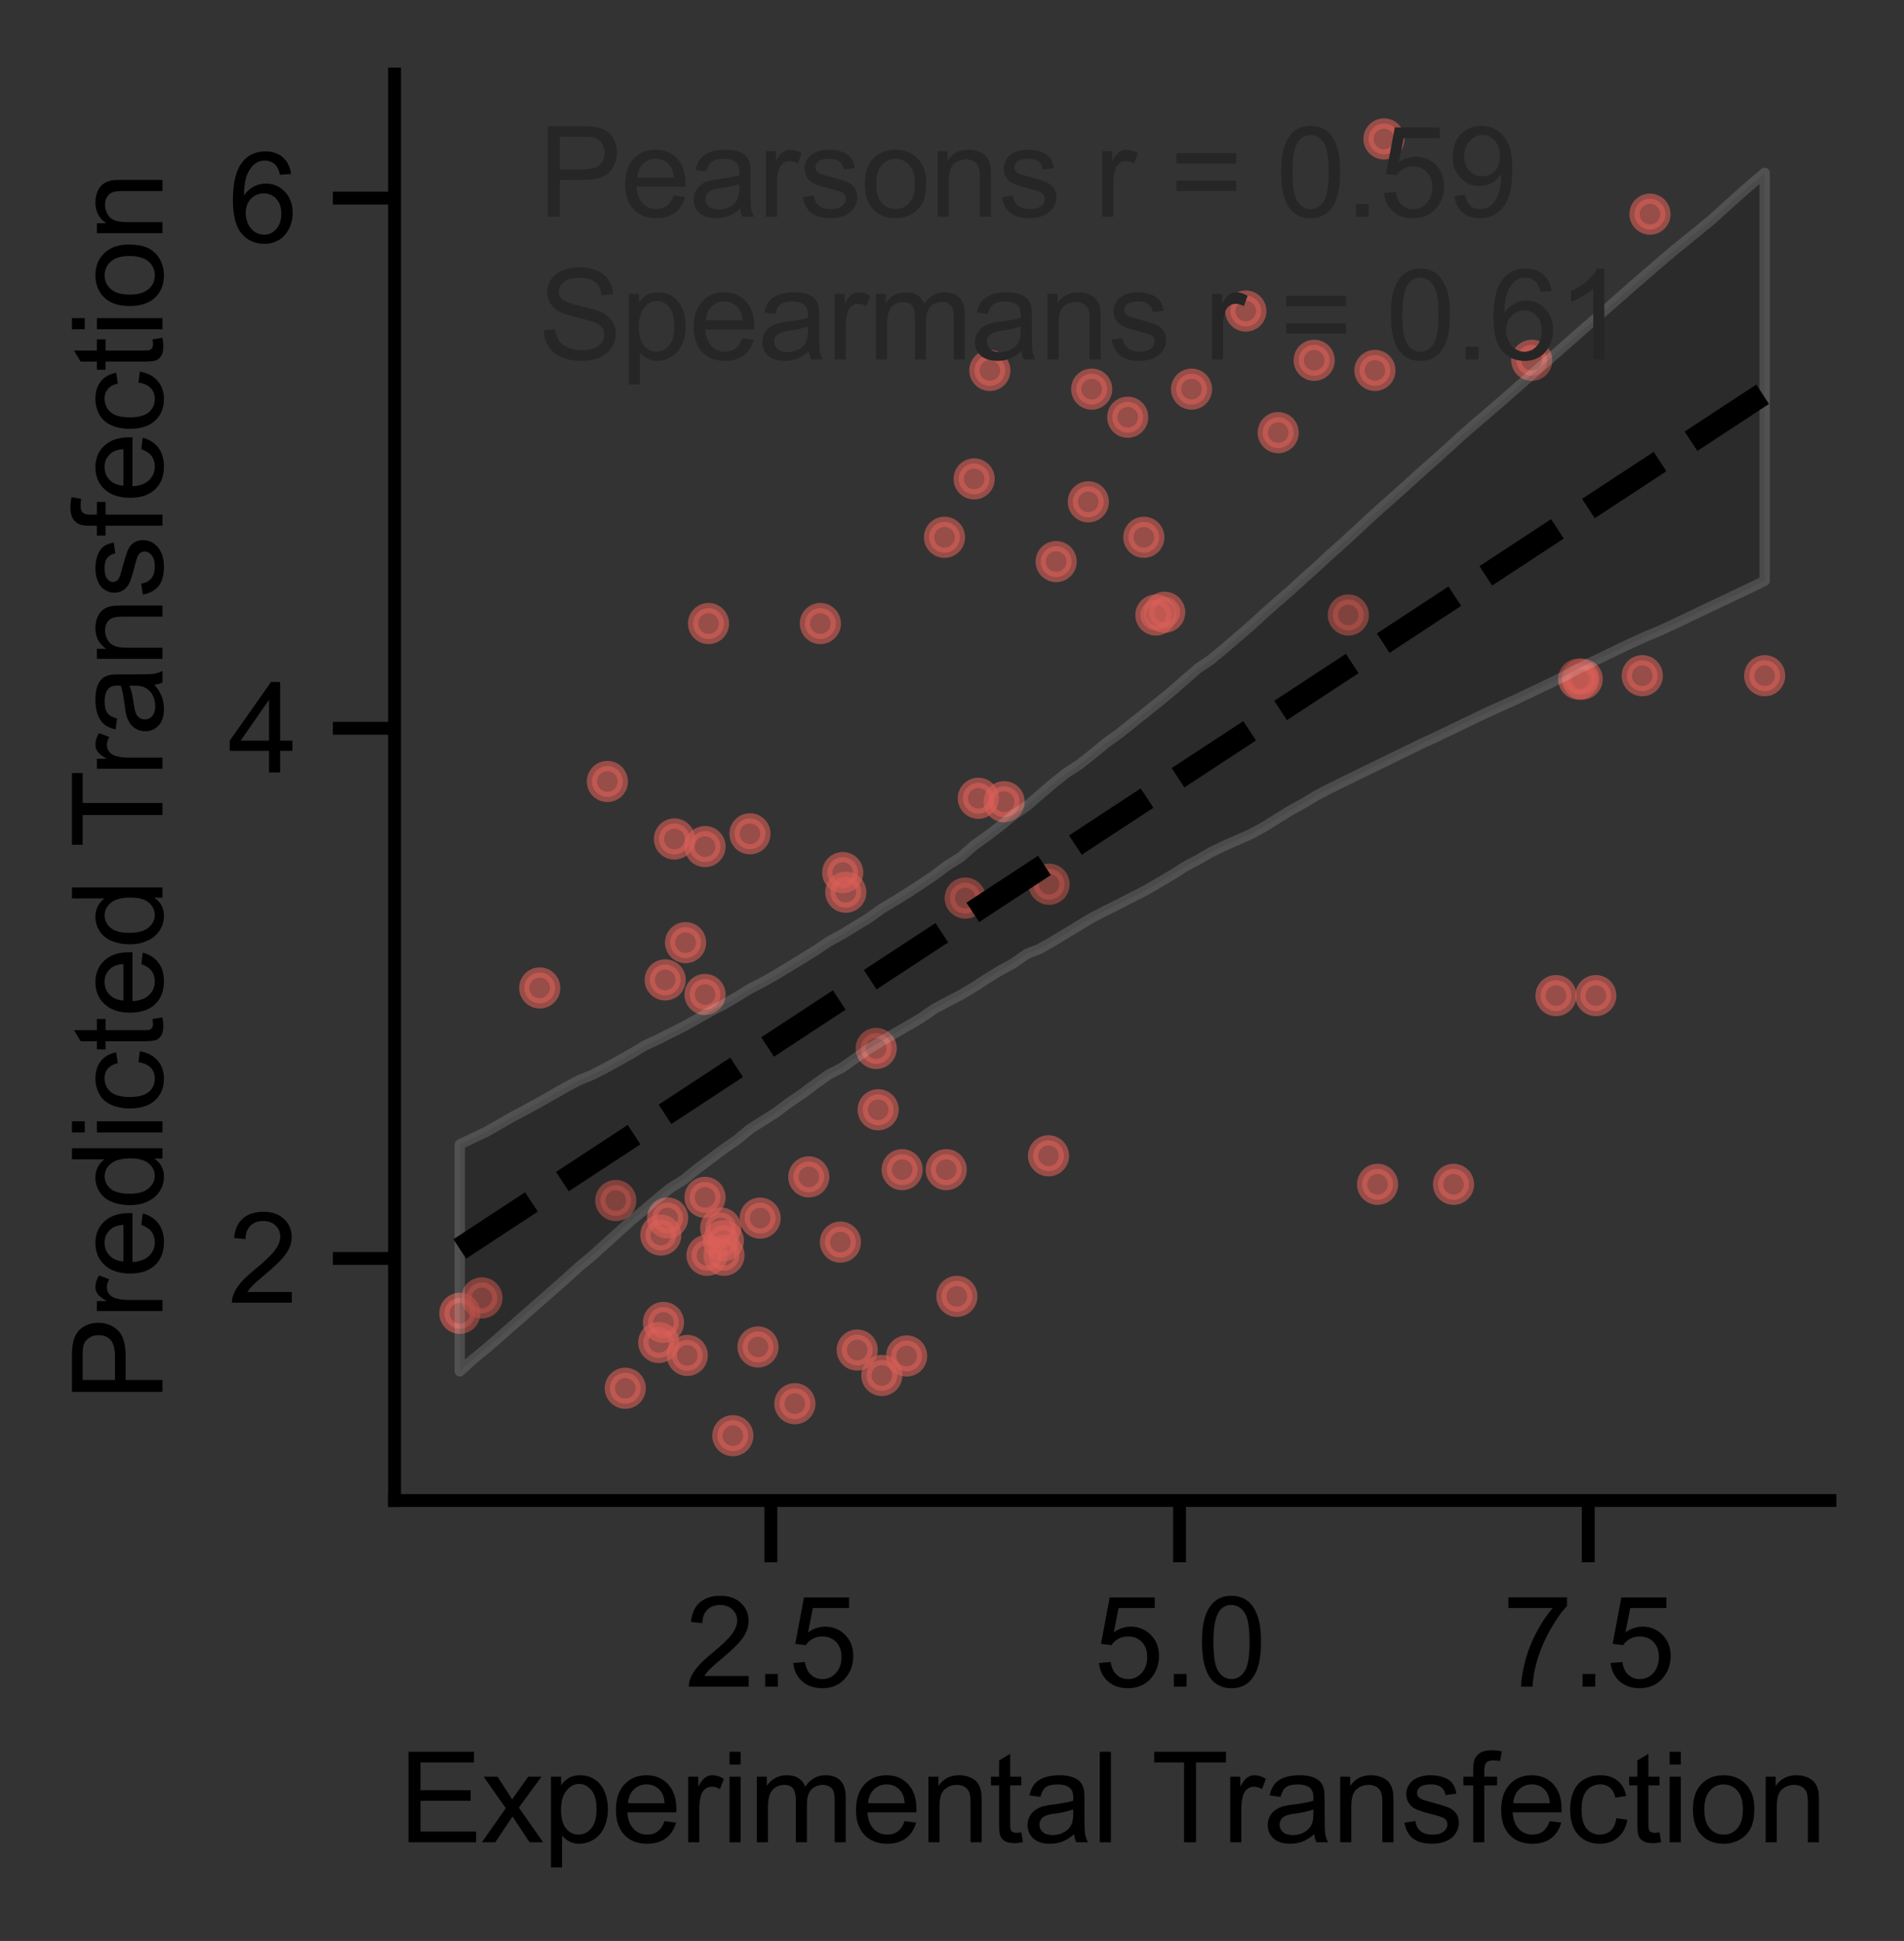 <?xml version="1.0" encoding="utf-8" standalone="no"?>
<!DOCTYPE svg PUBLIC "-//W3C//DTD SVG 1.1//EN"
  "http://www.w3.org/Graphics/SVG/1.1/DTD/svg11.dtd">
<svg xmlns:xlink="http://www.w3.org/1999/xlink" width="185.048pt" height="188.595pt" viewBox="0 0 185.048 188.595" xmlns="http://www.w3.org/2000/svg" version="1.1">
 <rect x="0" y="0" width="185.048" height="188.595" fill="#333333" stroke="none"/>
 <defs>
  <style type="text/css">*{stroke-linejoin: round; stroke-linecap: butt}</style>
 </defs>
 <g id="figure_1">
  <g id="patch_1">
   <path d="M 0 188.595 
L 185.048 188.595 
L 185.048 0 
L 0 0 
L 0 188.595 
z
" style="fill: none"/>
  </g>
  <g id="axes_1">
   <g id="patch_2">
    <path d="M 38.347 145.8 
L 177.847 145.8 
L 177.847 7.2 
L 38.347 7.2 
L 38.347 145.8 
z
" style="fill: none"/>
   </g>
   <g id="matplotlib.axis_1">
    <g id="xtick_1">
     <g id="line2d_1">
      <defs>
       <path id="m1e9e6640ee" d="M 0 0 
L 0 6 
" style="stroke: #000000; stroke-width: 1.25"/>
      </defs>
      <g>
       <use xlink:href="#m1e9e6640ee" x="74.919" y="145.8" style="stroke: #000000; stroke-width: 1.25"/>
      </g>
     </g>
     <g id="text_1">
      <!-- 2.5 -->
      <g transform="translate(66.579 163.889) scale(0.12 -0.12)">
       <defs>
        <path id="ArialMT-32" d="M 3222 541 
L 3222 0 
L 194 0 
Q 188 203 259 391 
Q 375 700 629 1000 
Q 884 1300 1366 1694 
Q 2113 2306 2375 2664 
Q 2638 3022 2638 3341 
Q 2638 3675 2398 3904 
Q 2159 4134 1775 4134 
Q 1369 4134 1125 3890 
Q 881 3647 878 3216 
L 300 3275 
Q 359 3922 746 4261 
Q 1134 4600 1788 4600 
Q 2447 4600 2831 4234 
Q 3216 3869 3216 3328 
Q 3216 3053 3103 2787 
Q 2991 2522 2730 2228 
Q 2469 1934 1863 1422 
Q 1356 997 1212 845 
Q 1069 694 975 541 
L 3222 541 
z
" transform="scale(0.016)"/>
        <path id="ArialMT-2e" d="M 581 0 
L 581 641 
L 1222 641 
L 1222 0 
L 581 0 
z
" transform="scale(0.016)"/>
        <path id="ArialMT-35" d="M 266 1200 
L 856 1250 
Q 922 819 1161 601 
Q 1400 384 1738 384 
Q 2144 384 2425 690 
Q 2706 997 2706 1503 
Q 2706 1984 2436 2262 
Q 2166 2541 1728 2541 
Q 1456 2541 1237 2417 
Q 1019 2294 894 2097 
L 366 2166 
L 809 4519 
L 3088 4519 
L 3088 3981 
L 1259 3981 
L 1013 2750 
Q 1425 3038 1878 3038 
Q 2478 3038 2890 2622 
Q 3303 2206 3303 1553 
Q 3303 931 2941 478 
Q 2500 -78 1738 -78 
Q 1113 -78 717 272 
Q 322 622 266 1200 
z
" transform="scale(0.016)"/>
       </defs>
       <use xlink:href="#ArialMT-32"/>
       <use xlink:href="#ArialMT-2e" x="55.615"/>
       <use xlink:href="#ArialMT-35" x="83.398"/>
      </g>
     </g>
    </g>
    <g id="xtick_2">
     <g id="line2d_2">
      <g>
       <use xlink:href="#m1e9e6640ee" x="114.64" y="145.8" style="stroke: #000000; stroke-width: 1.25"/>
      </g>
     </g>
     <g id="text_2">
      <!-- 5.0 -->
      <g transform="translate(106.3 163.889) scale(0.12 -0.12)">
       <defs>
        <path id="ArialMT-30" d="M 266 2259 
Q 266 3072 433 3567 
Q 600 4063 929 4331 
Q 1259 4600 1759 4600 
Q 2128 4600 2406 4451 
Q 2684 4303 2865 4023 
Q 3047 3744 3150 3342 
Q 3253 2941 3253 2259 
Q 3253 1453 3087 958 
Q 2922 463 2592 192 
Q 2263 -78 1759 -78 
Q 1097 -78 719 397 
Q 266 969 266 2259 
z
M 844 2259 
Q 844 1131 1108 757 
Q 1372 384 1759 384 
Q 2147 384 2411 759 
Q 2675 1134 2675 2259 
Q 2675 3391 2411 3762 
Q 2147 4134 1753 4134 
Q 1366 4134 1134 3806 
Q 844 3388 844 2259 
z
" transform="scale(0.016)"/>
       </defs>
       <use xlink:href="#ArialMT-35"/>
       <use xlink:href="#ArialMT-2e" x="55.615"/>
       <use xlink:href="#ArialMT-30" x="83.398"/>
      </g>
     </g>
    </g>
    <g id="xtick_3">
     <g id="line2d_3">
      <g>
       <use xlink:href="#m1e9e6640ee" x="154.36" y="145.8" style="stroke: #000000; stroke-width: 1.25"/>
      </g>
     </g>
     <g id="text_3">
      <!-- 7.5 -->
      <g transform="translate(146.02 163.889) scale(0.12 -0.12)">
       <defs>
        <path id="ArialMT-37" d="M 303 3981 
L 303 4522 
L 3269 4522 
L 3269 4084 
Q 2831 3619 2401 2847 
Q 1972 2075 1738 1259 
Q 1569 684 1522 0 
L 944 0 
Q 953 541 1156 1306 
Q 1359 2072 1739 2783 
Q 2119 3494 2547 3981 
L 303 3981 
z
" transform="scale(0.016)"/>
       </defs>
       <use xlink:href="#ArialMT-37"/>
       <use xlink:href="#ArialMT-2e" x="55.615"/>
       <use xlink:href="#ArialMT-35" x="83.398"/>
      </g>
     </g>
    </g>
    <g id="text_4">
     <!-- Experimental Transfection -->
     <g transform="translate(38.735 179.01) scale(0.12 -0.12)">
      <defs>
       <path id="ArialMT-45" d="M 506 0 
L 506 4581 
L 3819 4581 
L 3819 4041 
L 1113 4041 
L 1113 2638 
L 3647 2638 
L 3647 2100 
L 1113 2100 
L 1113 541 
L 3925 541 
L 3925 0 
L 506 0 
z
" transform="scale(0.016)"/>
       <path id="ArialMT-78" d="M 47 0 
L 1259 1725 
L 138 3319 
L 841 3319 
L 1350 2541 
Q 1494 2319 1581 2169 
Q 1719 2375 1834 2534 
L 2394 3319 
L 3066 3319 
L 1919 1756 
L 3153 0 
L 2463 0 
L 1781 1031 
L 1600 1309 
L 728 0 
L 47 0 
z
" transform="scale(0.016)"/>
       <path id="ArialMT-70" d="M 422 -1272 
L 422 3319 
L 934 3319 
L 934 2888 
Q 1116 3141 1344 3267 
Q 1572 3394 1897 3394 
Q 2322 3394 2647 3175 
Q 2972 2956 3137 2557 
Q 3303 2159 3303 1684 
Q 3303 1175 3120 767 
Q 2938 359 2589 142 
Q 2241 -75 1856 -75 
Q 1575 -75 1351 44 
Q 1128 163 984 344 
L 984 -1272 
L 422 -1272 
z
M 931 1641 
Q 931 1000 1190 694 
Q 1450 388 1819 388 
Q 2194 388 2461 705 
Q 2728 1022 2728 1688 
Q 2728 2322 2467 2637 
Q 2206 2953 1844 2953 
Q 1484 2953 1207 2617 
Q 931 2281 931 1641 
z
" transform="scale(0.016)"/>
       <path id="ArialMT-65" d="M 2694 1069 
L 3275 997 
Q 3138 488 2766 206 
Q 2394 -75 1816 -75 
Q 1088 -75 661 373 
Q 234 822 234 1631 
Q 234 2469 665 2931 
Q 1097 3394 1784 3394 
Q 2450 3394 2872 2941 
Q 3294 2488 3294 1666 
Q 3294 1616 3291 1516 
L 816 1516 
Q 847 969 1125 678 
Q 1403 388 1819 388 
Q 2128 388 2347 550 
Q 2566 713 2694 1069 
z
M 847 1978 
L 2700 1978 
Q 2663 2397 2488 2606 
Q 2219 2931 1791 2931 
Q 1403 2931 1139 2672 
Q 875 2413 847 1978 
z
" transform="scale(0.016)"/>
       <path id="ArialMT-72" d="M 416 0 
L 416 3319 
L 922 3319 
L 922 2816 
Q 1116 3169 1280 3281 
Q 1444 3394 1641 3394 
Q 1925 3394 2219 3213 
L 2025 2691 
Q 1819 2813 1613 2813 
Q 1428 2813 1281 2702 
Q 1134 2591 1072 2394 
Q 978 2094 978 1738 
L 978 0 
L 416 0 
z
" transform="scale(0.016)"/>
       <path id="ArialMT-69" d="M 425 3934 
L 425 4581 
L 988 4581 
L 988 3934 
L 425 3934 
z
M 425 0 
L 425 3319 
L 988 3319 
L 988 0 
L 425 0 
z
" transform="scale(0.016)"/>
       <path id="ArialMT-6d" d="M 422 0 
L 422 3319 
L 925 3319 
L 925 2853 
Q 1081 3097 1340 3245 
Q 1600 3394 1931 3394 
Q 2300 3394 2536 3241 
Q 2772 3088 2869 2813 
Q 3263 3394 3894 3394 
Q 4388 3394 4653 3120 
Q 4919 2847 4919 2278 
L 4919 0 
L 4359 0 
L 4359 2091 
Q 4359 2428 4304 2576 
Q 4250 2725 4106 2815 
Q 3963 2906 3769 2906 
Q 3419 2906 3187 2673 
Q 2956 2441 2956 1928 
L 2956 0 
L 2394 0 
L 2394 2156 
Q 2394 2531 2256 2718 
Q 2119 2906 1806 2906 
Q 1569 2906 1367 2781 
Q 1166 2656 1075 2415 
Q 984 2175 984 1722 
L 984 0 
L 422 0 
z
" transform="scale(0.016)"/>
       <path id="ArialMT-6e" d="M 422 0 
L 422 3319 
L 928 3319 
L 928 2847 
Q 1294 3394 1984 3394 
Q 2284 3394 2536 3286 
Q 2788 3178 2913 3003 
Q 3038 2828 3088 2588 
Q 3119 2431 3119 2041 
L 3119 0 
L 2556 0 
L 2556 2019 
Q 2556 2363 2490 2533 
Q 2425 2703 2258 2804 
Q 2091 2906 1866 2906 
Q 1506 2906 1245 2678 
Q 984 2450 984 1813 
L 984 0 
L 422 0 
z
" transform="scale(0.016)"/>
       <path id="ArialMT-74" d="M 1650 503 
L 1731 6 
Q 1494 -44 1306 -44 
Q 1000 -44 831 53 
Q 663 150 594 308 
Q 525 466 525 972 
L 525 2881 
L 113 2881 
L 113 3319 
L 525 3319 
L 525 4141 
L 1084 4478 
L 1084 3319 
L 1650 3319 
L 1650 2881 
L 1084 2881 
L 1084 941 
Q 1084 700 1114 631 
Q 1144 563 1211 522 
Q 1278 481 1403 481 
Q 1497 481 1650 503 
z
" transform="scale(0.016)"/>
       <path id="ArialMT-61" d="M 2588 409 
Q 2275 144 1986 34 
Q 1697 -75 1366 -75 
Q 819 -75 525 192 
Q 231 459 231 875 
Q 231 1119 342 1320 
Q 453 1522 633 1644 
Q 813 1766 1038 1828 
Q 1203 1872 1538 1913 
Q 2219 1994 2541 2106 
Q 2544 2222 2544 2253 
Q 2544 2597 2384 2738 
Q 2169 2928 1744 2928 
Q 1347 2928 1158 2789 
Q 969 2650 878 2297 
L 328 2372 
Q 403 2725 575 2942 
Q 747 3159 1072 3276 
Q 1397 3394 1825 3394 
Q 2250 3394 2515 3294 
Q 2781 3194 2906 3042 
Q 3031 2891 3081 2659 
Q 3109 2516 3109 2141 
L 3109 1391 
Q 3109 606 3145 398 
Q 3181 191 3288 0 
L 2700 0 
Q 2613 175 2588 409 
z
M 2541 1666 
Q 2234 1541 1622 1453 
Q 1275 1403 1131 1340 
Q 988 1278 909 1158 
Q 831 1038 831 891 
Q 831 666 1001 516 
Q 1172 366 1500 366 
Q 1825 366 2078 508 
Q 2331 650 2450 897 
Q 2541 1088 2541 1459 
L 2541 1666 
z
" transform="scale(0.016)"/>
       <path id="ArialMT-6c" d="M 409 0 
L 409 4581 
L 972 4581 
L 972 0 
L 409 0 
z
" transform="scale(0.016)"/>
       <path id="ArialMT-20" transform="scale(0.016)"/>
       <path id="ArialMT-54" d="M 1659 0 
L 1659 4041 
L 150 4041 
L 150 4581 
L 3781 4581 
L 3781 4041 
L 2266 4041 
L 2266 0 
L 1659 0 
z
" transform="scale(0.016)"/>
       <path id="ArialMT-73" d="M 197 991 
L 753 1078 
Q 800 744 1014 566 
Q 1228 388 1613 388 
Q 2000 388 2187 545 
Q 2375 703 2375 916 
Q 2375 1106 2209 1216 
Q 2094 1291 1634 1406 
Q 1016 1563 777 1677 
Q 538 1791 414 1992 
Q 291 2194 291 2438 
Q 291 2659 392 2848 
Q 494 3038 669 3163 
Q 800 3259 1026 3326 
Q 1253 3394 1513 3394 
Q 1903 3394 2198 3281 
Q 2494 3169 2634 2976 
Q 2775 2784 2828 2463 
L 2278 2388 
Q 2241 2644 2061 2787 
Q 1881 2931 1553 2931 
Q 1166 2931 1000 2803 
Q 834 2675 834 2503 
Q 834 2394 903 2306 
Q 972 2216 1119 2156 
Q 1203 2125 1616 2013 
Q 2213 1853 2448 1751 
Q 2684 1650 2818 1456 
Q 2953 1263 2953 975 
Q 2953 694 2789 445 
Q 2625 197 2315 61 
Q 2006 -75 1616 -75 
Q 969 -75 630 194 
Q 291 463 197 991 
z
" transform="scale(0.016)"/>
       <path id="ArialMT-66" d="M 556 0 
L 556 2881 
L 59 2881 
L 59 3319 
L 556 3319 
L 556 3672 
Q 556 4006 616 4169 
Q 697 4388 901 4523 
Q 1106 4659 1475 4659 
Q 1713 4659 2000 4603 
L 1916 4113 
Q 1741 4144 1584 4144 
Q 1328 4144 1222 4034 
Q 1116 3925 1116 3625 
L 1116 3319 
L 1763 3319 
L 1763 2881 
L 1116 2881 
L 1116 0 
L 556 0 
z
" transform="scale(0.016)"/>
       <path id="ArialMT-63" d="M 2588 1216 
L 3141 1144 
Q 3050 572 2676 248 
Q 2303 -75 1759 -75 
Q 1078 -75 664 370 
Q 250 816 250 1647 
Q 250 2184 428 2587 
Q 606 2991 970 3192 
Q 1334 3394 1763 3394 
Q 2303 3394 2647 3120 
Q 2991 2847 3088 2344 
L 2541 2259 
Q 2463 2594 2264 2762 
Q 2066 2931 1784 2931 
Q 1359 2931 1093 2626 
Q 828 2322 828 1663 
Q 828 994 1084 691 
Q 1341 388 1753 388 
Q 2084 388 2306 591 
Q 2528 794 2588 1216 
z
" transform="scale(0.016)"/>
       <path id="ArialMT-6f" d="M 213 1659 
Q 213 2581 725 3025 
Q 1153 3394 1769 3394 
Q 2453 3394 2887 2945 
Q 3322 2497 3322 1706 
Q 3322 1066 3130 698 
Q 2938 331 2570 128 
Q 2203 -75 1769 -75 
Q 1072 -75 642 372 
Q 213 819 213 1659 
z
M 791 1659 
Q 791 1022 1069 705 
Q 1347 388 1769 388 
Q 2188 388 2466 706 
Q 2744 1025 2744 1678 
Q 2744 2294 2464 2611 
Q 2184 2928 1769 2928 
Q 1347 2928 1069 2612 
Q 791 2297 791 1659 
z
" transform="scale(0.016)"/>
      </defs>
      <use xlink:href="#ArialMT-45"/>
      <use xlink:href="#ArialMT-78" x="66.699"/>
      <use xlink:href="#ArialMT-70" x="116.699"/>
      <use xlink:href="#ArialMT-65" x="172.314"/>
      <use xlink:href="#ArialMT-72" x="227.93"/>
      <use xlink:href="#ArialMT-69" x="261.23"/>
      <use xlink:href="#ArialMT-6d" x="283.447"/>
      <use xlink:href="#ArialMT-65" x="366.748"/>
      <use xlink:href="#ArialMT-6e" x="422.363"/>
      <use xlink:href="#ArialMT-74" x="477.979"/>
      <use xlink:href="#ArialMT-61" x="505.762"/>
      <use xlink:href="#ArialMT-6c" x="561.377"/>
      <use xlink:href="#ArialMT-20" x="583.594"/>
      <use xlink:href="#ArialMT-54" x="609.627"/>
      <use xlink:href="#ArialMT-72" x="666.961"/>
      <use xlink:href="#ArialMT-61" x="700.262"/>
      <use xlink:href="#ArialMT-6e" x="755.877"/>
      <use xlink:href="#ArialMT-73" x="811.492"/>
      <use xlink:href="#ArialMT-66" x="861.492"/>
      <use xlink:href="#ArialMT-65" x="889.275"/>
      <use xlink:href="#ArialMT-63" x="944.891"/>
      <use xlink:href="#ArialMT-74" x="994.891"/>
      <use xlink:href="#ArialMT-69" x="1022.674"/>
      <use xlink:href="#ArialMT-6f" x="1044.891"/>
      <use xlink:href="#ArialMT-6e" x="1100.506"/>
     </g>
    </g>
   </g>
   <g id="matplotlib.axis_2">
    <g id="ytick_1">
     <g id="line2d_4">
      <defs>
       <path id="m72c4716a8e" d="M 0 0 
L -6 0 
" style="stroke: #000000; stroke-width: 1.25"/>
      </defs>
      <g>
       <use xlink:href="#m72c4716a8e" x="38.347" y="122.283" style="stroke: #000000; stroke-width: 1.25"/>
      </g>
     </g>
     <g id="text_5">
      <!-- 2 -->
      <g transform="translate(22.174 126.578) scale(0.12 -0.12)">
       <use xlink:href="#ArialMT-32"/>
      </g>
     </g>
    </g>
    <g id="ytick_2">
     <g id="line2d_5">
      <g>
       <use xlink:href="#m72c4716a8e" x="38.347" y="70.766" style="stroke: #000000; stroke-width: 1.25"/>
      </g>
     </g>
     <g id="text_6">
      <!-- 4 -->
      <g transform="translate(22.174 75.061) scale(0.12 -0.12)">
       <defs>
        <path id="ArialMT-34" d="M 2069 0 
L 2069 1097 
L 81 1097 
L 81 1613 
L 2172 4581 
L 2631 4581 
L 2631 1613 
L 3250 1613 
L 3250 1097 
L 2631 1097 
L 2631 0 
L 2069 0 
z
M 2069 1613 
L 2069 3678 
L 634 1613 
L 2069 1613 
z
" transform="scale(0.016)"/>
       </defs>
       <use xlink:href="#ArialMT-34"/>
      </g>
     </g>
    </g>
    <g id="ytick_3">
     <g id="line2d_6">
      <g>
       <use xlink:href="#m72c4716a8e" x="38.347" y="19.249" style="stroke: #000000; stroke-width: 1.25"/>
      </g>
     </g>
     <g id="text_7">
      <!-- 6 -->
      <g transform="translate(22.174 23.544) scale(0.12 -0.12)">
       <defs>
        <path id="ArialMT-36" d="M 3184 3459 
L 2625 3416 
Q 2550 3747 2413 3897 
Q 2184 4138 1850 4138 
Q 1581 4138 1378 3988 
Q 1113 3794 959 3422 
Q 806 3050 800 2363 
Q 1003 2672 1297 2822 
Q 1591 2972 1913 2972 
Q 2475 2972 2870 2558 
Q 3266 2144 3266 1488 
Q 3266 1056 3080 686 
Q 2894 316 2569 119 
Q 2244 -78 1831 -78 
Q 1128 -78 684 439 
Q 241 956 241 2144 
Q 241 3472 731 4075 
Q 1159 4600 1884 4600 
Q 2425 4600 2770 4297 
Q 3116 3994 3184 3459 
z
M 888 1484 
Q 888 1194 1011 928 
Q 1134 663 1356 523 
Q 1578 384 1822 384 
Q 2178 384 2434 671 
Q 2691 959 2691 1453 
Q 2691 1928 2437 2201 
Q 2184 2475 1800 2475 
Q 1419 2475 1153 2201 
Q 888 1928 888 1484 
z
" transform="scale(0.016)"/>
       </defs>
       <use xlink:href="#ArialMT-36"/>
      </g>
     </g>
    </g>
    <g id="text_8">
     <!-- Predicted Transfection -->
     <g transform="translate(15.789 136.195) rotate(-90) scale(0.12 -0.12)">
      <defs>
       <path id="ArialMT-50" d="M 494 0 
L 494 4581 
L 2222 4581 
Q 2678 4581 2919 4538 
Q 3256 4481 3484 4323 
Q 3713 4166 3852 3881 
Q 3991 3597 3991 3256 
Q 3991 2672 3619 2267 
Q 3247 1863 2275 1863 
L 1100 1863 
L 1100 0 
L 494 0 
z
M 1100 2403 
L 2284 2403 
Q 2872 2403 3119 2622 
Q 3366 2841 3366 3238 
Q 3366 3525 3220 3729 
Q 3075 3934 2838 4000 
Q 2684 4041 2272 4041 
L 1100 4041 
L 1100 2403 
z
" transform="scale(0.016)"/>
       <path id="ArialMT-64" d="M 2575 0 
L 2575 419 
Q 2259 -75 1647 -75 
Q 1250 -75 917 144 
Q 584 363 401 755 
Q 219 1147 219 1656 
Q 219 2153 384 2558 
Q 550 2963 881 3178 
Q 1213 3394 1622 3394 
Q 1922 3394 2156 3267 
Q 2391 3141 2538 2938 
L 2538 4581 
L 3097 4581 
L 3097 0 
L 2575 0 
z
M 797 1656 
Q 797 1019 1065 703 
Q 1334 388 1700 388 
Q 2069 388 2326 689 
Q 2584 991 2584 1609 
Q 2584 2291 2321 2609 
Q 2059 2928 1675 2928 
Q 1300 2928 1048 2622 
Q 797 2316 797 1656 
z
" transform="scale(0.016)"/>
      </defs>
      <use xlink:href="#ArialMT-50"/>
      <use xlink:href="#ArialMT-72" x="66.699"/>
      <use xlink:href="#ArialMT-65" x="100"/>
      <use xlink:href="#ArialMT-64" x="155.615"/>
      <use xlink:href="#ArialMT-69" x="211.23"/>
      <use xlink:href="#ArialMT-63" x="233.447"/>
      <use xlink:href="#ArialMT-74" x="283.447"/>
      <use xlink:href="#ArialMT-65" x="311.23"/>
      <use xlink:href="#ArialMT-64" x="366.846"/>
      <use xlink:href="#ArialMT-20" x="422.461"/>
      <use xlink:href="#ArialMT-54" x="448.494"/>
      <use xlink:href="#ArialMT-72" x="505.828"/>
      <use xlink:href="#ArialMT-61" x="539.129"/>
      <use xlink:href="#ArialMT-6e" x="594.744"/>
      <use xlink:href="#ArialMT-73" x="650.359"/>
      <use xlink:href="#ArialMT-66" x="700.359"/>
      <use xlink:href="#ArialMT-65" x="728.143"/>
      <use xlink:href="#ArialMT-63" x="783.758"/>
      <use xlink:href="#ArialMT-74" x="833.758"/>
      <use xlink:href="#ArialMT-69" x="861.541"/>
      <use xlink:href="#ArialMT-6f" x="883.758"/>
      <use xlink:href="#ArialMT-6e" x="939.373"/>
     </g>
    </g>
   </g>
   <g id="PathCollection_1">
    <defs>
     <path id="m283c68027f" d="M 0 1.5 
C 0.398 1.5 0.779 1.342 1.061 1.061 
C 1.342 0.779 1.5 0.398 1.5 0 
C 1.5 -0.398 1.342 -0.779 1.061 -1.061 
C 0.779 -1.342 0.398 -1.5 0 -1.5 
C -0.398 -1.5 -0.779 -1.342 -1.061 -1.061 
C -1.342 -0.779 -1.5 -0.398 -1.5 0 
C -1.5 0.398 -1.342 0.779 -1.061 1.061 
C -0.779 1.342 -0.398 1.5 0 1.5 
z
" style="stroke: #db5f57; stroke-opacity: 0.6"/>
    </defs>
    <g clip-path="url(#pa1d7555d27)">
     <use xlink:href="#m283c68027f" x="153.771" y="65.989" style="fill: #db5f57; fill-opacity: 0.6; stroke: #db5f57; stroke-opacity: 0.6"/>
     <use xlink:href="#m283c68027f" x="148.87" y="35.009" style="fill: #db5f57; fill-opacity: 0.6; stroke: #db5f57; stroke-opacity: 0.6"/>
     <use xlink:href="#m283c68027f" x="133.885" y="115.078" style="fill: #db5f57; fill-opacity: 0.6; stroke: #db5f57; stroke-opacity: 0.6"/>
     <use xlink:href="#m283c68027f" x="112.338" y="59.758" style="fill: #db5f57; fill-opacity: 0.6; stroke: #db5f57; stroke-opacity: 0.6"/>
     <use xlink:href="#m283c68027f" x="68.712" y="121.972" style="fill: #db5f57; fill-opacity: 0.6; stroke: #db5f57; stroke-opacity: 0.6"/>
     <use xlink:href="#m283c68027f" x="68.861" y="60.587" style="fill: #db5f57; fill-opacity: 0.6; stroke: #db5f57; stroke-opacity: 0.6"/>
     <use xlink:href="#m283c68027f" x="159.611" y="65.656" style="fill: #db5f57; fill-opacity: 0.6; stroke: #db5f57; stroke-opacity: 0.6"/>
     <use xlink:href="#m283c68027f" x="96.203" y="35.995" style="fill: #db5f57; fill-opacity: 0.6; stroke: #db5f57; stroke-opacity: 0.6"/>
     <use xlink:href="#m283c68027f" x="155.094" y="96.739" style="fill: #db5f57; fill-opacity: 0.6; stroke: #db5f57; stroke-opacity: 0.6"/>
     <use xlink:href="#m283c68027f" x="91.795" y="52.207" style="fill: #db5f57; fill-opacity: 0.6; stroke: #db5f57; stroke-opacity: 0.6"/>
     <use xlink:href="#m283c68027f" x="91.963" y="113.652" style="fill: #db5f57; fill-opacity: 0.6; stroke: #db5f57; stroke-opacity: 0.6"/>
     <use xlink:href="#m283c68027f" x="106.099" y="37.811" style="fill: #db5f57; fill-opacity: 0.6; stroke: #db5f57; stroke-opacity: 0.6"/>
     <use xlink:href="#m283c68027f" x="153.43" y="65.989" style="fill: #db5f57; fill-opacity: 0.6; stroke: #db5f57; stroke-opacity: 0.6"/>
     <use xlink:href="#m283c68027f" x="127.725" y="35.009" style="fill: #db5f57; fill-opacity: 0.6; stroke: #db5f57; stroke-opacity: 0.6"/>
     <use xlink:href="#m283c68027f" x="141.267" y="115.078" style="fill: #db5f57; fill-opacity: 0.6; stroke: #db5f57; stroke-opacity: 0.6"/>
     <use xlink:href="#m283c68027f" x="131.044" y="59.758" style="fill: #db5f57; fill-opacity: 0.6; stroke: #db5f57; stroke-opacity: 0.6"/>
     <use xlink:href="#m283c68027f" x="70.364" y="121.972" style="fill: #db5f57; fill-opacity: 0.6; stroke: #db5f57; stroke-opacity: 0.6"/>
     <use xlink:href="#m283c68027f" x="79.731" y="60.587" style="fill: #db5f57; fill-opacity: 0.6; stroke: #db5f57; stroke-opacity: 0.6"/>
     <use xlink:href="#m283c68027f" x="171.507" y="65.656" style="fill: #db5f57; fill-opacity: 0.6; stroke: #db5f57; stroke-opacity: 0.6"/>
     <use xlink:href="#m283c68027f" x="133.627" y="35.995" style="fill: #db5f57; fill-opacity: 0.6; stroke: #db5f57; stroke-opacity: 0.6"/>
     <use xlink:href="#m283c68027f" x="151.228" y="96.739" style="fill: #db5f57; fill-opacity: 0.6; stroke: #db5f57; stroke-opacity: 0.6"/>
     <use xlink:href="#m283c68027f" x="111.168" y="52.207" style="fill: #db5f57; fill-opacity: 0.6; stroke: #db5f57; stroke-opacity: 0.6"/>
     <use xlink:href="#m283c68027f" x="87.681" y="113.652" style="fill: #db5f57; fill-opacity: 0.6; stroke: #db5f57; stroke-opacity: 0.6"/>
     <use xlink:href="#m283c68027f" x="115.805" y="37.811" style="fill: #db5f57; fill-opacity: 0.6; stroke: #db5f57; stroke-opacity: 0.6"/>
     <use xlink:href="#m283c68027f" x="101.905" y="112.305" style="fill: #db5f57; fill-opacity: 0.6; stroke: #db5f57; stroke-opacity: 0.6"/>
     <use xlink:href="#m283c68027f" x="160.358" y="20.807" style="fill: #db5f57; fill-opacity: 0.6; stroke: #db5f57; stroke-opacity: 0.6"/>
     <use xlink:href="#m283c68027f" x="88.115" y="131.756" style="fill: #db5f57; fill-opacity: 0.6; stroke: #db5f57; stroke-opacity: 0.6"/>
     <use xlink:href="#m283c68027f" x="95.082" y="77.565" style="fill: #db5f57; fill-opacity: 0.6; stroke: #db5f57; stroke-opacity: 0.6"/>
     <use xlink:href="#m283c68027f" x="60.77" y="134.893" style="fill: #db5f57; fill-opacity: 0.6; stroke: #db5f57; stroke-opacity: 0.6"/>
     <use xlink:href="#m283c68027f" x="68.52" y="82.26" style="fill: #db5f57; fill-opacity: 0.6; stroke: #db5f57; stroke-opacity: 0.6"/>
     <use xlink:href="#m283c68027f" x="92.997" y="125.964" style="fill: #db5f57; fill-opacity: 0.6; stroke: #db5f57; stroke-opacity: 0.6"/>
     <use xlink:href="#m283c68027f" x="134.509" y="13.5" style="fill: #db5f57; fill-opacity: 0.6; stroke: #db5f57; stroke-opacity: 0.6"/>
     <use xlink:href="#m283c68027f" x="85.706" y="133.648" style="fill: #db5f57; fill-opacity: 0.6; stroke: #db5f57; stroke-opacity: 0.6"/>
     <use xlink:href="#m283c68027f" x="102.646" y="54.57" style="fill: #db5f57; fill-opacity: 0.6; stroke: #db5f57; stroke-opacity: 0.6"/>
     <use xlink:href="#m283c68027f" x="73.67" y="130.882" style="fill: #db5f57; fill-opacity: 0.6; stroke: #db5f57; stroke-opacity: 0.6"/>
     <use xlink:href="#m283c68027f" x="109.602" y="40.54" style="fill: #db5f57; fill-opacity: 0.6; stroke: #db5f57; stroke-opacity: 0.6"/>
     <use xlink:href="#m283c68027f" x="65.546" y="81.522" style="fill: #db5f57; fill-opacity: 0.6; stroke: #db5f57; stroke-opacity: 0.6"/>
     <use xlink:href="#m283c68027f" x="82.201" y="86.696" style="fill: #db5f57; fill-opacity: 0.6; stroke: #db5f57; stroke-opacity: 0.6"/>
     <use xlink:href="#m283c68027f" x="85.347" y="107.831" style="fill: #db5f57; fill-opacity: 0.6; stroke: #db5f57; stroke-opacity: 0.6"/>
     <use xlink:href="#m283c68027f" x="64.649" y="95.215" style="fill: #db5f57; fill-opacity: 0.6; stroke: #db5f57; stroke-opacity: 0.6"/>
     <use xlink:href="#m283c68027f" x="64.888" y="118.349" style="fill: #db5f57; fill-opacity: 0.6; stroke: #db5f57; stroke-opacity: 0.6"/>
     <use xlink:href="#m283c68027f" x="68.52" y="96.631" style="fill: #db5f57; fill-opacity: 0.6; stroke: #db5f57; stroke-opacity: 0.6"/>
     <use xlink:href="#m283c68027f" x="73.877" y="118.361" style="fill: #db5f57; fill-opacity: 0.6; stroke: #db5f57; stroke-opacity: 0.6"/>
     <use xlink:href="#m283c68027f" x="113.195" y="59.494" style="fill: #db5f57; fill-opacity: 0.6; stroke: #db5f57; stroke-opacity: 0.6"/>
     <use xlink:href="#m283c68027f" x="64.022" y="130.444" style="fill: #db5f57; fill-opacity: 0.6; stroke: #db5f57; stroke-opacity: 0.6"/>
     <use xlink:href="#m283c68027f" x="124.225" y="42.037" style="fill: #db5f57; fill-opacity: 0.6; stroke: #db5f57; stroke-opacity: 0.6"/>
     <use xlink:href="#m283c68027f" x="66.796" y="131.701" style="fill: #db5f57; fill-opacity: 0.6; stroke: #db5f57; stroke-opacity: 0.6"/>
     <use xlink:href="#m283c68027f" x="121.078" y="30.224" style="fill: #db5f57; fill-opacity: 0.6; stroke: #db5f57; stroke-opacity: 0.6"/>
     <use xlink:href="#m283c68027f" x="46.836" y="126.111" style="fill: #db5f57; fill-opacity: 0.6; stroke: #db5f57; stroke-opacity: 0.6"/>
     <use xlink:href="#m283c68027f" x="71.225" y="139.5" style="fill: #db5f57; fill-opacity: 0.6; stroke: #db5f57; stroke-opacity: 0.6"/>
     <use xlink:href="#m283c68027f" x="68.52" y="116.343" style="fill: #db5f57; fill-opacity: 0.6; stroke: #db5f57; stroke-opacity: 0.6"/>
     <use xlink:href="#m283c68027f" x="70.043" y="119.323" style="fill: #db5f57; fill-opacity: 0.6; stroke: #db5f57; stroke-opacity: 0.6"/>
     <use xlink:href="#m283c68027f" x="59.847" y="116.65" style="fill: #db5f57; fill-opacity: 0.6; stroke: #db5f57; stroke-opacity: 0.6"/>
     <use xlink:href="#m283c68027f" x="64.225" y="120.004" style="fill: #db5f57; fill-opacity: 0.6; stroke: #db5f57; stroke-opacity: 0.6"/>
     <use xlink:href="#m283c68027f" x="44.688" y="127.611" style="fill: #db5f57; fill-opacity: 0.6; stroke: #db5f57; stroke-opacity: 0.6"/>
     <use xlink:href="#m283c68027f" x="77.251" y="136.394" style="fill: #db5f57; fill-opacity: 0.6; stroke: #db5f57; stroke-opacity: 0.6"/>
     <use xlink:href="#m283c68027f" x="64.483" y="128.497" style="fill: #db5f57; fill-opacity: 0.6; stroke: #db5f57; stroke-opacity: 0.6"/>
     <use xlink:href="#m283c68027f" x="72.888" y="81.018" style="fill: #db5f57; fill-opacity: 0.6; stroke: #db5f57; stroke-opacity: 0.6"/>
     <use xlink:href="#m283c68027f" x="83.31" y="131.179" style="fill: #db5f57; fill-opacity: 0.6; stroke: #db5f57; stroke-opacity: 0.6"/>
     <use xlink:href="#m283c68027f" x="105.772" y="48.761" style="fill: #db5f57; fill-opacity: 0.6; stroke: #db5f57; stroke-opacity: 0.6"/>
     <use xlink:href="#m283c68027f" x="85.157" y="101.876" style="fill: #db5f57; fill-opacity: 0.6; stroke: #db5f57; stroke-opacity: 0.6"/>
     <use xlink:href="#m283c68027f" x="81.904" y="84.787" style="fill: #db5f57; fill-opacity: 0.6; stroke: #db5f57; stroke-opacity: 0.6"/>
     <use xlink:href="#m283c68027f" x="81.68" y="120.693" style="fill: #db5f57; fill-opacity: 0.6; stroke: #db5f57; stroke-opacity: 0.6"/>
     <use xlink:href="#m283c68027f" x="93.808" y="87.263" style="fill: #db5f57; fill-opacity: 0.6; stroke: #db5f57; stroke-opacity: 0.6"/>
     <use xlink:href="#m283c68027f" x="70.302" y="120.553" style="fill: #db5f57; fill-opacity: 0.6; stroke: #db5f57; stroke-opacity: 0.6"/>
     <use xlink:href="#m283c68027f" x="66.631" y="91.592" style="fill: #db5f57; fill-opacity: 0.6; stroke: #db5f57; stroke-opacity: 0.6"/>
     <use xlink:href="#m283c68027f" x="59.03" y="75.935" style="fill: #db5f57; fill-opacity: 0.6; stroke: #db5f57; stroke-opacity: 0.6"/>
     <use xlink:href="#m283c68027f" x="101.961" y="85.92" style="fill: #db5f57; fill-opacity: 0.6; stroke: #db5f57; stroke-opacity: 0.6"/>
     <use xlink:href="#m283c68027f" x="52.454" y="95.997" style="fill: #db5f57; fill-opacity: 0.6; stroke: #db5f57; stroke-opacity: 0.6"/>
     <use xlink:href="#m283c68027f" x="97.588" y="77.9" style="fill: #db5f57; fill-opacity: 0.6; stroke: #db5f57; stroke-opacity: 0.6"/>
     <use xlink:href="#m283c68027f" x="78.606" y="114.355" style="fill: #db5f57; fill-opacity: 0.6; stroke: #db5f57; stroke-opacity: 0.6"/>
     <use xlink:href="#m283c68027f" x="94.675" y="46.535" style="fill: #db5f57; fill-opacity: 0.6; stroke: #db5f57; stroke-opacity: 0.6"/>
    </g>
   </g>
   <g id="PolyCollection_1">
    <defs>
     <path id="m73035ea597" d="M 44.688 -77.398 
L 44.688 -55.344 
L 45.969 -56.514 
L 47.25 -57.561 
L 48.531 -58.666 
L 49.812 -59.794 
L 51.093 -60.919 
L 52.374 -62.044 
L 53.655 -63.169 
L 54.936 -64.295 
L 56.217 -65.462 
L 57.498 -66.522 
L 58.779 -67.678 
L 60.06 -68.834 
L 61.341 -69.989 
L 62.622 -71.049 
L 63.903 -72.135 
L 65.184 -73.178 
L 66.465 -73.974 
L 67.746 -75.017 
L 69.027 -75.97 
L 70.308 -76.932 
L 71.589 -77.814 
L 72.87 -78.876 
L 74.151 -79.691 
L 75.432 -80.506 
L 76.713 -81.463 
L 77.994 -82.33 
L 79.275 -83.296 
L 80.556 -84.2 
L 81.837 -84.85 
L 83.118 -85.748 
L 84.399 -86.662 
L 85.68 -87.435 
L 86.961 -88.193 
L 88.242 -88.927 
L 89.523 -89.684 
L 90.804 -90.572 
L 92.085 -91.256 
L 93.366 -91.918 
L 94.647 -92.676 
L 95.928 -93.51 
L 97.209 -94.299 
L 98.49 -94.988 
L 99.771 -95.9 
L 101.052 -96.401 
L 102.333 -97.133 
L 103.614 -97.907 
L 104.895 -98.681 
L 106.176 -99.453 
L 107.457 -100.109 
L 108.738 -100.742 
L 110.019 -101.408 
L 111.3 -102.056 
L 112.581 -102.803 
L 113.862 -103.555 
L 115.143 -104.372 
L 116.424 -105.051 
L 117.705 -105.794 
L 118.986 -106.415 
L 120.267 -106.975 
L 121.548 -107.537 
L 122.829 -108.239 
L 124.11 -109.034 
L 125.391 -109.828 
L 126.672 -110.533 
L 127.953 -111.303 
L 129.234 -111.976 
L 130.515 -112.602 
L 131.796 -113.228 
L 133.077 -113.854 
L 134.358 -114.475 
L 135.639 -115.103 
L 136.92 -115.727 
L 138.201 -116.352 
L 139.482 -116.94 
L 140.763 -117.556 
L 142.044 -118.173 
L 143.325 -118.79 
L 144.606 -119.4 
L 145.887 -119.976 
L 147.168 -120.556 
L 148.449 -121.165 
L 149.73 -121.774 
L 151.011 -122.385 
L 152.292 -123.021 
L 153.573 -123.718 
L 154.854 -124.335 
L 156.135 -124.951 
L 157.416 -125.567 
L 158.697 -126.18 
L 159.978 -126.759 
L 161.259 -127.287 
L 162.54 -127.876 
L 163.821 -128.488 
L 165.102 -129.098 
L 166.383 -129.707 
L 167.664 -130.316 
L 168.945 -130.926 
L 170.226 -131.536 
L 171.507 -132.158 
L 171.507 -171.794 
L 171.507 -171.794 
L 170.226 -170.71 
L 168.945 -169.587 
L 167.664 -168.431 
L 166.383 -167.275 
L 165.102 -166.219 
L 163.821 -165.177 
L 162.54 -164.135 
L 161.259 -163.046 
L 159.978 -161.948 
L 158.697 -160.832 
L 157.416 -159.706 
L 156.135 -158.58 
L 154.854 -157.455 
L 153.573 -156.329 
L 152.292 -155.203 
L 151.011 -154.077 
L 149.73 -152.951 
L 148.449 -151.826 
L 147.168 -150.699 
L 145.887 -149.571 
L 144.606 -148.472 
L 143.325 -147.378 
L 142.044 -146.259 
L 140.763 -145.09 
L 139.482 -143.935 
L 138.201 -142.807 
L 136.92 -141.647 
L 135.639 -140.489 
L 134.358 -139.361 
L 133.077 -138.201 
L 131.796 -137.007 
L 130.515 -135.829 
L 129.234 -134.691 
L 127.953 -133.501 
L 126.672 -132.362 
L 125.391 -131.187 
L 124.11 -130.084 
L 122.829 -128.947 
L 121.548 -127.769 
L 120.267 -126.673 
L 118.986 -125.574 
L 117.705 -124.507 
L 116.424 -123.641 
L 115.143 -122.53 
L 113.862 -121.405 
L 112.581 -120.362 
L 111.3 -119.336 
L 110.019 -118.309 
L 108.738 -117.292 
L 107.457 -116.371 
L 106.176 -115.314 
L 104.895 -114.302 
L 103.614 -113.475 
L 102.333 -112.452 
L 101.052 -111.36 
L 99.771 -110.253 
L 98.49 -109.369 
L 97.209 -108.329 
L 95.928 -107.351 
L 94.647 -106.437 
L 93.366 -105.306 
L 92.085 -104.505 
L 90.804 -103.542 
L 89.523 -102.685 
L 88.242 -101.847 
L 86.961 -101.05 
L 85.68 -100.29 
L 84.399 -99.368 
L 83.118 -98.588 
L 81.837 -97.805 
L 80.556 -97.111 
L 79.275 -96.242 
L 77.994 -95.454 
L 76.713 -94.673 
L 75.432 -93.894 
L 74.151 -93.167 
L 72.87 -92.506 
L 71.589 -91.716 
L 70.308 -90.973 
L 69.027 -90.301 
L 67.746 -89.581 
L 66.465 -88.858 
L 65.184 -88.219 
L 63.903 -87.57 
L 62.622 -86.977 
L 61.341 -86.201 
L 60.06 -85.479 
L 58.779 -84.779 
L 57.498 -84.122 
L 56.217 -83.6 
L 54.936 -82.919 
L 53.655 -82.187 
L 52.374 -81.456 
L 51.093 -80.755 
L 49.812 -80.077 
L 48.531 -79.344 
L 47.25 -78.613 
L 45.969 -78.005 
L 44.688 -77.398 
z
" style="stroke: #ffffff; stroke-opacity: 0.15"/>
    </defs>
    <g clip-path="url(#pa1d7555d27)">
     <use xlink:href="#m73035ea597" x="0" y="188.595" style="fill-opacity: 0.15; stroke: #ffffff; stroke-opacity: 0.15"/>
    </g>
   </g>
   <g id="line2d_7">
    <path d="M 44.688 121.355 
L 45.969 120.514 
L 47.25 119.674 
L 48.531 118.834 
L 49.812 117.994 
L 51.093 117.154 
L 52.374 116.314 
L 53.655 115.473 
L 54.936 114.633 
L 56.217 113.793 
L 57.498 112.953 
L 58.779 112.113 
L 60.06 111.273 
L 61.341 110.432 
L 62.622 109.592 
L 63.903 108.752 
L 65.184 107.912 
L 66.465 107.072 
L 67.746 106.232 
L 69.027 105.391 
L 70.308 104.551 
L 71.589 103.711 
L 72.87 102.871 
L 74.151 102.031 
L 75.432 101.191 
L 76.713 100.35 
L 77.994 99.51 
L 79.275 98.67 
L 80.556 97.83 
L 81.837 96.99 
L 83.118 96.15 
L 84.399 95.309 
L 85.68 94.469 
L 86.961 93.629 
L 88.242 92.789 
L 89.523 91.949 
L 90.804 91.109 
L 92.085 90.268 
L 93.366 89.428 
L 94.647 88.588 
L 95.928 87.748 
L 97.209 86.908 
L 98.49 86.067 
L 99.771 85.227 
L 101.052 84.387 
L 102.333 83.547 
L 103.614 82.707 
L 104.895 81.867 
L 106.176 81.026 
L 107.457 80.186 
L 108.738 79.346 
L 110.019 78.506 
L 111.3 77.666 
L 112.581 76.826 
L 113.862 75.985 
L 115.143 75.145 
L 116.424 74.305 
L 117.705 73.465 
L 118.986 72.625 
L 120.267 71.785 
L 121.548 70.944 
L 122.829 70.104 
L 124.11 69.264 
L 125.391 68.424 
L 126.672 67.584 
L 127.953 66.744 
L 129.234 65.903 
L 130.515 65.063 
L 131.796 64.223 
L 133.077 63.383 
L 134.358 62.543 
L 135.639 61.703 
L 136.92 60.862 
L 138.201 60.022 
L 139.482 59.182 
L 140.763 58.342 
L 142.044 57.502 
L 143.325 56.662 
L 144.606 55.821 
L 145.887 54.981 
L 147.168 54.141 
L 148.449 53.301 
L 149.73 52.461 
L 151.011 51.62 
L 152.292 50.78 
L 153.573 49.94 
L 154.854 49.1 
L 156.135 48.26 
L 157.416 47.42 
L 158.697 46.579 
L 159.978 45.739 
L 161.259 44.899 
L 162.54 44.059 
L 163.821 43.219 
L 165.102 42.379 
L 166.383 41.538 
L 167.664 40.698 
L 168.945 39.858 
L 170.226 39.018 
L 171.507 38.178 
" clip-path="url(#pa1d7555d27)" style="fill: none; stroke-dasharray: 8.325,3.6; stroke-dashoffset: 0; stroke: #000000; stroke-width: 2.25"/>
   </g>
   <g id="patch_3">
    <path d="M 38.347 145.8 
L 38.347 7.2 
" style="fill: none; stroke: #000000; stroke-width: 1.25; stroke-linejoin: miter; stroke-linecap: square"/>
   </g>
   <g id="patch_4">
    <path d="M 38.347 145.8 
L 177.847 145.8 
" style="fill: none; stroke: #000000; stroke-width: 1.25; stroke-linejoin: miter; stroke-linecap: square"/>
   </g>
   <g id="text_9">
    <!-- Pearsons r = 0.59 -->
    <g style="fill: #262626" transform="translate(52.297 21.06) scale(0.12 -0.12)">
     <defs>
      <path id="ArialMT-3d" d="M 3381 2694 
L 356 2694 
L 356 3219 
L 3381 3219 
L 3381 2694 
z
M 3381 1303 
L 356 1303 
L 356 1828 
L 3381 1828 
L 3381 1303 
z
" transform="scale(0.016)"/>
      <path id="ArialMT-39" d="M 350 1059 
L 891 1109 
Q 959 728 1153 556 
Q 1347 384 1650 384 
Q 1909 384 2104 503 
Q 2300 622 2425 820 
Q 2550 1019 2634 1356 
Q 2719 1694 2719 2044 
Q 2719 2081 2716 2156 
Q 2547 1888 2255 1720 
Q 1963 1553 1622 1553 
Q 1053 1553 659 1965 
Q 266 2378 266 3053 
Q 266 3750 677 4175 
Q 1088 4600 1706 4600 
Q 2153 4600 2523 4359 
Q 2894 4119 3086 3673 
Q 3278 3228 3278 2384 
Q 3278 1506 3087 986 
Q 2897 466 2520 194 
Q 2144 -78 1638 -78 
Q 1100 -78 759 220 
Q 419 519 350 1059 
z
M 2653 3081 
Q 2653 3566 2395 3850 
Q 2138 4134 1775 4134 
Q 1400 4134 1122 3828 
Q 844 3522 844 3034 
Q 844 2597 1108 2323 
Q 1372 2050 1759 2050 
Q 2150 2050 2401 2323 
Q 2653 2597 2653 3081 
z
" transform="scale(0.016)"/>
     </defs>
     <use xlink:href="#ArialMT-50"/>
     <use xlink:href="#ArialMT-65" x="66.699"/>
     <use xlink:href="#ArialMT-61" x="122.314"/>
     <use xlink:href="#ArialMT-72" x="177.93"/>
     <use xlink:href="#ArialMT-73" x="211.23"/>
     <use xlink:href="#ArialMT-6f" x="261.23"/>
     <use xlink:href="#ArialMT-6e" x="316.846"/>
     <use xlink:href="#ArialMT-73" x="372.461"/>
     <use xlink:href="#ArialMT-20" x="422.461"/>
     <use xlink:href="#ArialMT-72" x="450.244"/>
     <use xlink:href="#ArialMT-20" x="483.545"/>
     <use xlink:href="#ArialMT-3d" x="511.328"/>
     <use xlink:href="#ArialMT-20" x="569.727"/>
     <use xlink:href="#ArialMT-30" x="597.51"/>
     <use xlink:href="#ArialMT-2e" x="653.125"/>
     <use xlink:href="#ArialMT-35" x="680.908"/>
     <use xlink:href="#ArialMT-39" x="736.523"/>
    </g>
   </g>
   <g id="text_10">
    <!-- Spearmans r = 0.61 -->
    <g style="fill: #262626" transform="translate(52.297 34.92) scale(0.12 -0.12)">
     <defs>
      <path id="ArialMT-53" d="M 288 1472 
L 859 1522 
Q 900 1178 1048 958 
Q 1197 738 1509 602 
Q 1822 466 2213 466 
Q 2559 466 2825 569 
Q 3091 672 3220 851 
Q 3350 1031 3350 1244 
Q 3350 1459 3225 1620 
Q 3100 1781 2813 1891 
Q 2628 1963 1997 2114 
Q 1366 2266 1113 2400 
Q 784 2572 623 2826 
Q 463 3081 463 3397 
Q 463 3744 659 4045 
Q 856 4347 1234 4503 
Q 1613 4659 2075 4659 
Q 2584 4659 2973 4495 
Q 3363 4331 3572 4012 
Q 3781 3694 3797 3291 
L 3216 3247 
Q 3169 3681 2898 3903 
Q 2628 4125 2100 4125 
Q 1550 4125 1298 3923 
Q 1047 3722 1047 3438 
Q 1047 3191 1225 3031 
Q 1400 2872 2139 2705 
Q 2878 2538 3153 2413 
Q 3553 2228 3743 1945 
Q 3934 1663 3934 1294 
Q 3934 928 3725 604 
Q 3516 281 3123 101 
Q 2731 -78 2241 -78 
Q 1619 -78 1198 103 
Q 778 284 539 648 
Q 300 1013 288 1472 
z
" transform="scale(0.016)"/>
      <path id="ArialMT-31" d="M 2384 0 
L 1822 0 
L 1822 3584 
Q 1619 3391 1289 3197 
Q 959 3003 697 2906 
L 697 3450 
Q 1169 3672 1522 3987 
Q 1875 4303 2022 4600 
L 2384 4600 
L 2384 0 
z
" transform="scale(0.016)"/>
     </defs>
     <use xlink:href="#ArialMT-53"/>
     <use xlink:href="#ArialMT-70" x="66.699"/>
     <use xlink:href="#ArialMT-65" x="122.314"/>
     <use xlink:href="#ArialMT-61" x="177.93"/>
     <use xlink:href="#ArialMT-72" x="233.545"/>
     <use xlink:href="#ArialMT-6d" x="266.846"/>
     <use xlink:href="#ArialMT-61" x="350.146"/>
     <use xlink:href="#ArialMT-6e" x="405.762"/>
     <use xlink:href="#ArialMT-73" x="461.377"/>
     <use xlink:href="#ArialMT-20" x="511.377"/>
     <use xlink:href="#ArialMT-72" x="539.16"/>
     <use xlink:href="#ArialMT-20" x="572.461"/>
     <use xlink:href="#ArialMT-3d" x="600.244"/>
     <use xlink:href="#ArialMT-20" x="658.643"/>
     <use xlink:href="#ArialMT-30" x="686.426"/>
     <use xlink:href="#ArialMT-2e" x="742.041"/>
     <use xlink:href="#ArialMT-36" x="769.824"/>
     <use xlink:href="#ArialMT-31" x="825.439"/>
    </g>
   </g>
  </g>
 </g>
 <defs>
  <clipPath id="pa1d7555d27">
   <rect x="38.347" y="7.2" width="139.5" height="138.6"/>
  </clipPath>
 </defs>
</svg>
